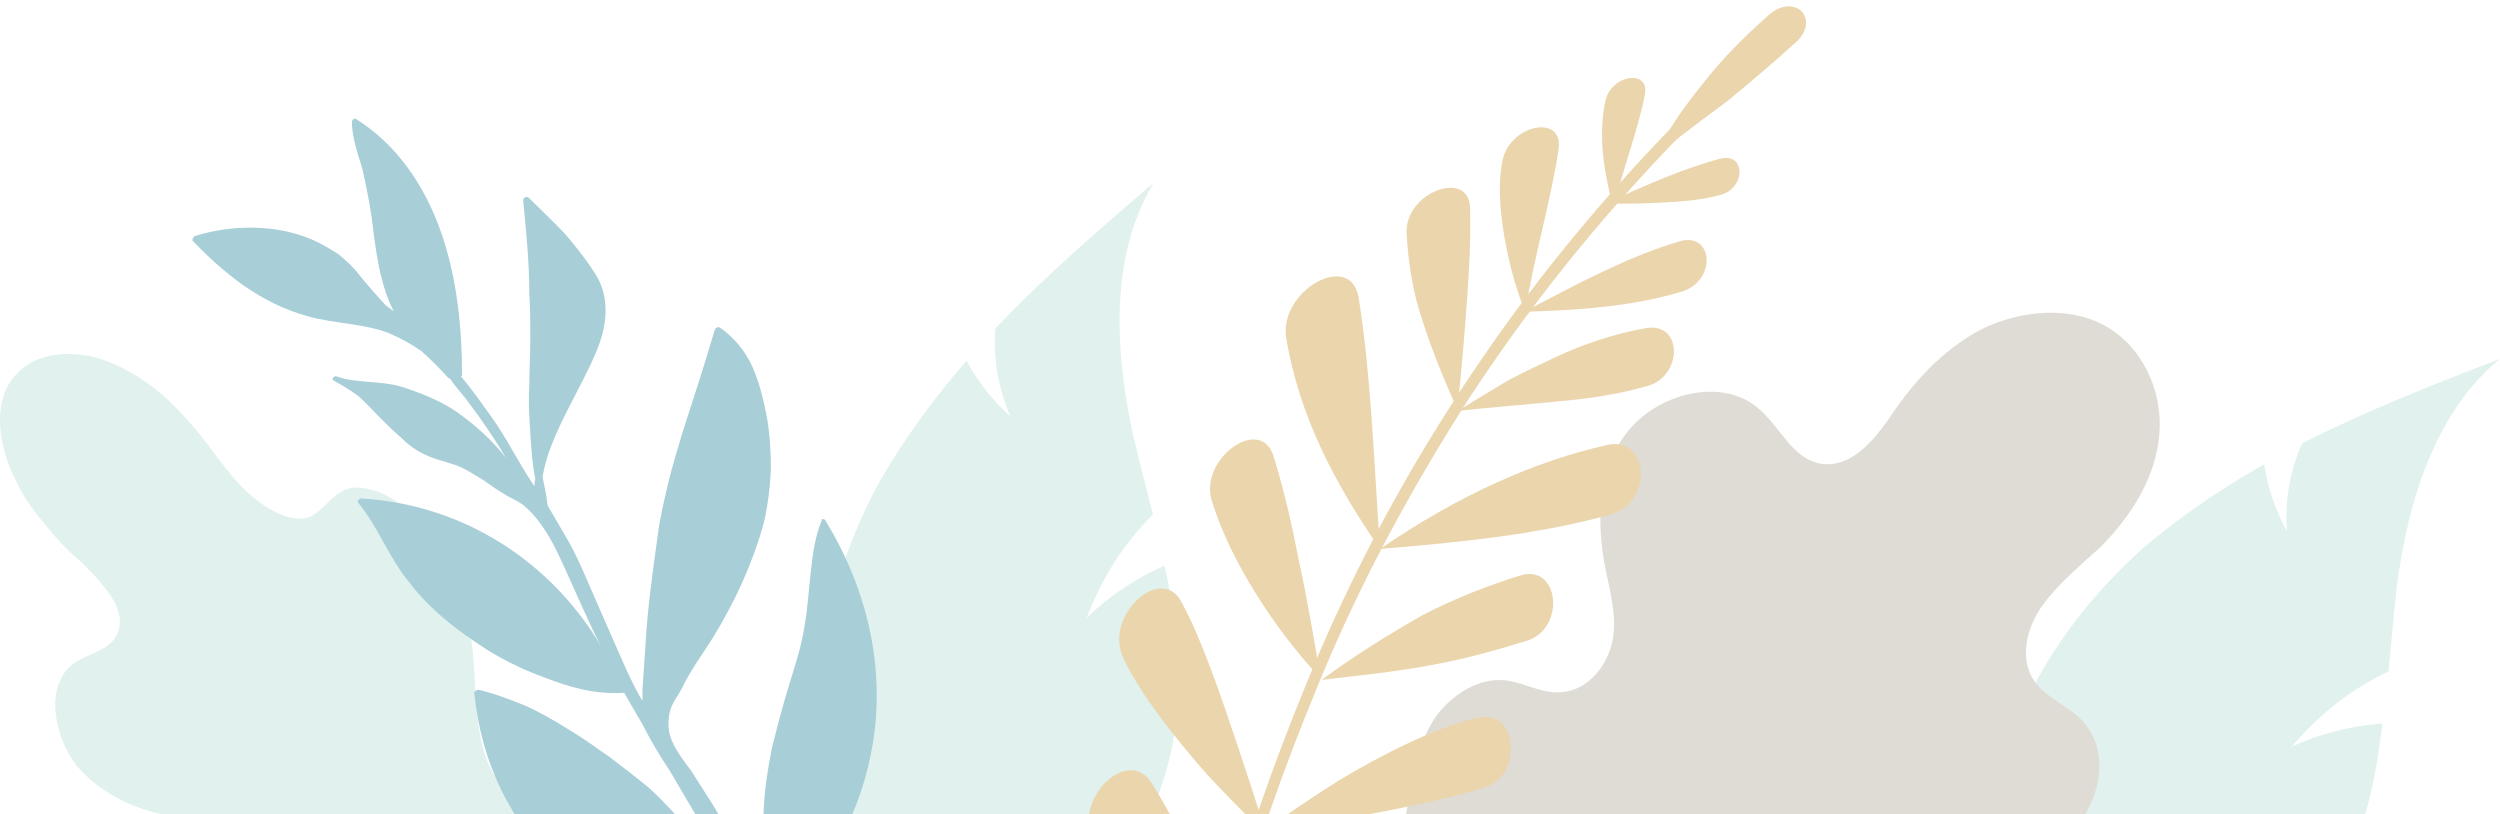 <svg width="218" height="71" viewBox="0 0 218 71" fill="none" xmlns="http://www.w3.org/2000/svg">
<g opacity="0.5" clip-path="url(#clip0_8538_6418)">
<path d="M49.305 106.477C49.127 106.566 49.038 106.566 48.859 106.656C48.503 106.745 48.147 106.745 47.79 106.656C46.276 106.477 44.316 105.137 42.535 103.707C40.753 102.278 38.971 100.759 37.902 99.866C33.983 96.739 30.241 93.522 26.322 90.396C25.609 89.77 24.896 89.234 24.183 88.519C23.471 87.894 22.847 87.179 22.313 86.375C21.333 84.767 20.709 82.623 21.333 80.926C21.778 79.764 22.669 78.96 22.936 77.709C23.293 75.833 21.867 73.689 20.175 72.706C18.482 71.724 16.701 71.545 15.008 71.188C13.494 70.919 11.979 70.473 10.554 69.758C9.129 69.043 7.792 68.061 6.723 66.81C5.654 65.47 5.031 63.772 4.853 62.164C4.674 60.556 5.12 58.948 6.189 58.055C7.525 56.893 9.93 56.804 10.376 54.838C10.643 53.766 10.197 52.694 9.485 51.711C8.772 50.729 7.792 49.657 6.901 48.852C5.743 47.87 4.674 46.708 3.784 45.547C2.804 44.386 1.913 43.135 1.289 41.705C-0.047 39.025 -0.492 35.898 0.666 33.665C0.933 33.218 1.2 32.861 1.557 32.503L1.646 32.414C3.16 30.895 5.743 30.538 8.327 31.163C9.93 31.61 11.445 32.414 12.959 33.486C14.473 34.558 15.721 35.898 16.968 37.328C18.482 39.114 19.729 41.169 21.422 42.777C23.114 44.386 25.341 45.636 26.945 45.1C28.014 44.654 28.638 43.581 29.617 42.956C30.33 42.509 31.132 42.42 31.934 42.599C32.825 42.777 33.715 43.135 34.606 43.76C35.497 44.386 36.388 45.1 37.19 45.994C37.991 46.887 38.615 47.87 39.149 48.942C40.218 50.997 40.753 53.23 41.02 55.285C41.376 57.429 41.376 59.573 41.555 61.628C41.733 64.308 42.445 68.061 44.672 69.043C46.365 69.847 47.701 68.418 49.394 68.597C51.175 68.775 53.046 70.919 54.026 73.332C54.917 75.654 55.184 78.067 55.184 80.479C55.273 84.32 55.541 87.805 54.917 91.468C54.561 93.612 54.026 95.756 53.492 97.722C52.957 99.687 52.245 101.652 51.443 103.529C50.908 104.69 50.285 105.941 49.305 106.477Z" fill="#C2E3DD"/>
<path d="M100.601 15.948C100.027 16.858 99.551 17.916 99.15 18.926C96.915 24.763 97.438 31.559 98.779 37.818C98.875 38.288 98.996 38.634 99.092 39.104C99.213 39.451 99.211 39.772 99.332 40.119C99.717 41.678 100.15 43.311 100.535 44.87C97.952 47.419 96.031 50.492 94.75 53.891C96.688 51.979 99.067 50.416 101.543 49.324C102.238 52.49 102.809 55.631 102.788 58.842C102.786 59.163 102.735 59.41 102.808 59.682C102.856 59.756 102.831 59.88 102.757 59.928C102.699 61.138 102.642 62.348 102.462 63.532C102.385 63.902 102.358 64.347 102.281 64.716C100.824 72.387 96.238 79.342 90.062 84.037C88.003 85.602 85.075 87.951 82.483 88.055C82.162 88.052 81.842 88.05 81.472 87.973C80.684 87.745 79.995 87.344 79.409 86.451C78.161 84.713 77.836 81.623 76.96 79.64C75.843 76.964 74.304 74.458 73.261 71.733C69.597 62.098 71.742 51.098 76.713 41.973C76.838 41.677 77.087 41.407 77.212 41.112C77.412 40.768 77.686 40.375 77.885 40.03C79.806 36.958 81.922 34.183 84.284 31.459C85.26 33.269 86.581 34.959 88.103 36.304C87.057 33.901 86.581 31.229 86.795 28.638C90.573 24.665 94.743 20.967 98.963 17.344C99.508 16.879 100.055 16.413 100.601 15.948Z" fill="#C2E3DD"/>
<path d="M217.985 31.305C217.141 31.971 216.34 32.81 215.625 33.628C211.573 38.386 209.801 44.967 208.98 51.316C208.913 51.791 208.912 52.158 208.845 52.633C208.844 53 208.735 53.302 208.734 53.669C208.577 55.267 208.441 56.952 208.284 58.55C204.999 60.092 202.164 62.348 199.824 65.125C202.288 63.969 205.052 63.289 207.75 63.085C207.35 66.302 206.842 69.454 205.752 72.474C205.643 72.776 205.513 72.992 205.49 73.272C205.512 73.359 205.446 73.467 205.36 73.488C204.903 74.609 204.446 75.731 203.881 76.787C203.685 77.11 203.511 77.52 203.316 77.843C199.386 84.589 192.744 89.616 185.356 91.984C182.894 92.772 179.351 94.011 176.872 93.244C176.571 93.135 176.269 93.026 175.946 92.83C175.279 92.352 174.763 91.745 174.508 90.707C173.912 88.652 174.635 85.63 174.47 83.469C174.308 80.573 173.693 77.698 173.617 74.781C173.374 64.475 179.063 54.82 186.791 47.874C187.007 47.637 187.331 47.466 187.548 47.229C187.851 46.971 188.24 46.692 188.543 46.434C191.378 44.177 194.298 42.267 197.433 40.487C197.749 42.519 198.432 44.553 199.418 46.328C199.233 43.713 199.675 41.036 200.741 38.664C205.626 36.179 210.79 34.083 215.976 32.074C216.646 31.818 217.315 31.561 217.985 31.305Z" fill="#C2E3DD"/>
<path d="M154.419 98.706C156.782 97.962 159.245 97.099 161.09 95.406C162.934 93.714 163.932 91.1 162.995 89.085C162.068 87.179 159.653 85.946 159.364 83.768C159.022 80.934 162.744 79.308 165.773 78.619C170.425 77.576 175.323 76.844 179.066 74.115C182.809 71.386 184.659 65.73 181.316 62.591C180.123 61.478 178.528 60.838 177.545 59.598C176.07 57.737 176.612 54.941 177.992 52.956C179.372 50.971 181.334 49.379 183.179 47.686C185.928 44.929 188.066 41.45 188.309 37.687C188.56 34.034 186.805 30.105 183.351 28.296C180.244 26.68 176.204 27.121 173.019 28.594C169.843 30.175 167.304 32.806 165.331 35.61C163.759 37.941 161.685 40.863 158.786 40.44C156.215 39.991 155.206 37.101 153.202 35.504C150.014 32.904 144.623 34.337 142.019 37.523C139.416 40.709 139.218 45.019 139.87 48.928C140.277 51.207 141.012 53.458 140.645 55.69C140.277 57.922 138.486 60.271 136.069 60.359C134.428 60.494 132.915 59.517 131.247 59.324C128.913 59.075 126.612 60.585 125.224 62.46C123.944 64.327 123.358 66.577 122.99 68.809C121.326 78.083 119.089 93.789 123.764 102.433C127.029 108.66 148.297 100.639 154.419 98.706Z" fill="#BDBAAC"/>
<path d="M154.174 1.364C152.115 3.185 150.246 5.061 148.638 7.104C147.846 8.082 147.029 9.146 146.332 10.152C145.611 11.243 145.009 12.275 144.382 13.393C145.505 12.695 146.558 11.883 147.61 11.072C148.663 10.26 149.691 9.534 150.743 8.722C152.753 7.072 154.788 5.336 156.727 3.573C158.74 1.554 156.401 -0.688 154.174 1.364Z" fill="#D7AC5C"/>
<path d="M147.102 11.221C139.003 19.472 132.976 27.295 128.069 34.789C123.258 42.309 119.352 49.533 116.112 56.946C109.726 71.799 104.881 87.368 100.773 109.725C100.648 110.523 99.674 110.338 99.799 109.54C104.002 87.21 108.776 71.528 115.187 56.589C118.452 49.091 122.238 41.926 127.168 34.347C132.099 26.767 138.126 18.944 146.25 10.607C146.92 10.057 147.677 10.643 147.102 11.221Z" fill="#D7AC5C"/>
<path d="M106.459 82.908C105.788 80.216 105.069 77.695 104.04 75.179C102.986 72.749 101.789 70.462 100.448 68.32C99.319 66.516 97.531 67.026 96.213 68.41C94.99 69.821 94.331 72.135 95.485 73.853C98.261 78.164 102.093 81.293 106.459 82.908Z" fill="#D7AC5C"/>
<path d="M110.456 72.84C110.456 72.84 109.386 69.385 107.941 65.084C106.497 60.782 104.773 55.659 103.011 52.471C102.143 50.834 100.428 51.087 99.159 52.299C97.889 53.512 97.114 55.514 97.933 57.322C99.386 60.515 102.569 64.479 105.283 67.568C108.116 70.598 110.456 72.84 110.456 72.84Z" fill="#D7AC5C"/>
<path d="M105.644 43.588C106.551 46.533 107.935 49.243 109.558 51.836C111.181 54.429 112.973 56.792 115.168 59.177C114.551 55.574 113.981 52.17 113.266 48.91C112.647 45.677 111.955 42.7 111.048 39.756C109.907 36.189 104.623 39.963 105.644 43.588Z" fill="#D7AC5C"/>
<path d="M112.144 29.417C113.285 36.226 116.336 42.097 120.339 47.869C119.778 39.743 119.543 32.637 118.473 25.941C117.788 21.855 111.578 25.273 112.144 29.417Z" fill="#D7AC5C"/>
<path d="M122.653 20.277C122.8 23.005 123.21 25.53 124.049 27.992C124.864 30.54 125.893 33.056 127.087 35.712C127.445 32.294 127.704 29.219 127.915 26.315C128.126 23.411 128.264 20.765 128.187 18.149C128.14 14.709 122.535 16.724 122.653 20.277Z" fill="#D7AC5C"/>
<path d="M133 27.209C133.772 22.334 135.233 17.564 135.908 13.032C136.382 9.925 131.713 10.818 131.024 13.956C130.458 16.666 131.004 20.156 131.604 22.735C132.204 25.315 133 27.209 133 27.209Z" fill="#D7AC5C"/>
<path d="M140.701 18.196C141.487 14.715 142.818 11.482 143.436 8.231C143.856 6.035 140.546 6.481 140.007 8.736C139.565 10.648 139.62 12.979 139.986 14.936C140.283 16.78 140.701 18.196 140.701 18.196Z" fill="#D7AC5C"/>
<path d="M107.788 83.287C109.682 81.326 111.811 79.617 113.963 78.192C116.114 76.768 118.382 75.654 120.766 74.852C122.698 74.198 123.854 75.546 124.104 77.192C124.354 78.838 123.769 80.894 121.813 81.633C117.089 83.437 112.279 84.104 107.788 83.287Z" fill="#D7AC5C"/>
<path d="M110.005 72.619C110.005 72.619 112.995 70.414 116.747 68.056C120.593 65.725 125.368 63.381 128.776 62.592C130.634 62.196 131.625 63.404 131.709 64.91C131.889 66.443 131.211 68.103 129.398 68.698C126.132 69.712 121.343 70.663 117.342 71.375C113.22 72.146 110.005 72.619 110.005 72.619Z" fill="#D7AC5C"/>
<path d="M133.153 55.873C130.34 56.739 127.551 57.519 124.526 58.046C121.596 58.601 118.429 58.902 115.239 59.29C118.228 57.085 121.215 55.25 124.034 53.645C126.923 52.153 129.81 51.03 132.623 50.165C135.984 49.178 136.539 54.8 133.153 55.873Z" fill="#D7AC5C"/>
<path d="M140.392 44.876C134.147 46.616 127.386 47.283 120.34 47.869C127.225 43.162 133.812 40.222 140.174 38.793C143.891 38 144.158 43.911 140.392 44.876Z" fill="#D7AC5C"/>
<path d="M143.469 33.711C141.014 34.401 138.442 34.779 135.704 35.018C133.062 35.284 130.229 35.496 127.158 35.825C128.663 34.864 130.145 33.99 131.506 33.174C132.963 32.385 134.371 31.767 135.684 31.122C138.286 29.919 140.885 29.084 143.481 28.62C146.84 28.003 146.757 32.981 143.469 33.711Z" fill="#D7AC5C"/>
<path d="M132.905 27.183C137.49 24.784 141.98 22.359 146.462 21.042C149.37 20.204 149.721 24.379 146.764 25.389C144.165 26.223 140.735 26.728 137.903 26.94C135.07 27.151 132.905 27.183 132.905 27.183Z" fill="#D7AC5C"/>
<path d="M140.014 17.722C143.427 16.194 146.84 14.665 150.057 13.822C152.249 13.336 152.204 16.379 150.082 16.979C148.175 17.547 145.581 17.641 143.606 17.727C141.631 17.812 140.014 17.722 140.014 17.722Z" fill="#D7AC5C"/>
<path d="M71.937 45.33C75.76 51.54 77.449 58.903 75.849 66.178C75.493 67.863 74.96 69.549 74.248 71.146C73.537 72.743 72.737 74.34 71.759 75.759C69.714 78.775 67.314 81.437 68.736 85.34C69.359 86.937 70.337 88.356 71.137 89.776C73.715 94.3 74.96 99.623 74.515 104.857C72.915 101.486 72.47 97.671 71.492 94.123C70.426 89.865 68.647 85.429 64.202 83.921C63.313 83.654 62.513 83.3 61.624 83.034C59.935 82.412 58.246 81.791 56.645 81.082C55.845 80.727 55.134 80.372 54.512 80.017C53.801 79.662 53.178 79.219 52.467 78.775C51.222 77.888 50.067 77.001 49 76.025C44.466 71.678 41.976 66.533 41.354 60.411C41.354 60.323 41.532 60.145 41.71 60.145C43.221 60.5 44.555 61.032 45.888 61.565C47.222 62.186 48.466 62.895 49.711 63.694C50.333 64.049 50.956 64.492 51.489 64.847C52.111 65.291 52.645 65.645 53.267 66.089C54.423 66.976 55.579 67.863 56.645 68.751C57.801 69.815 58.868 70.968 59.846 72.122C60.824 73.364 61.713 74.606 62.602 75.848C62.869 76.291 63.224 76.646 63.58 77.09C63.936 77.533 64.202 77.888 64.558 78.332C64.025 77.09 63.402 75.936 62.78 74.783C62.157 73.63 61.535 72.477 60.824 71.323C60.024 69.993 59.224 68.573 58.424 67.242C57.535 65.912 56.734 64.581 56.023 63.161C55.49 62.274 54.956 61.298 54.423 60.411C51.845 60.589 49.533 59.879 47.488 59.081C45.266 58.282 43.221 57.218 41.443 55.976C39.22 54.468 37.176 52.782 35.664 50.742C33.886 48.612 32.997 45.951 31.219 43.822C31.13 43.733 31.308 43.467 31.486 43.467C40.732 43.999 48.377 49.322 52.556 56.597C51.934 55.532 51.4 54.29 50.867 53.137C50.333 51.983 49.8 50.742 49.267 49.588C48.822 48.612 48.377 47.636 47.844 46.749C47.311 45.862 46.688 44.975 45.888 44.265C45.355 43.733 44.555 43.467 44.021 43.112C43.399 42.757 42.776 42.314 42.154 41.87C41.265 41.338 40.376 40.717 39.398 40.451C38.598 40.184 37.798 40.007 37.087 39.652C36.286 39.297 35.575 38.765 34.953 38.144C34.331 37.612 33.708 36.991 33.086 36.37C32.464 35.749 31.93 35.128 31.219 34.507C30.597 34.063 29.886 33.62 29.085 33.176C28.819 33.087 29.174 32.732 29.352 32.821C31.041 33.442 33.175 33.176 34.953 33.708C36.642 34.241 38.42 34.95 39.843 35.926C41.443 37.079 42.865 38.321 44.11 39.918C43.399 38.676 42.599 37.523 41.799 36.37L40.554 34.684C40.109 34.152 39.665 33.62 39.22 32.999C39.132 32.999 39.132 32.999 39.043 32.91C38.331 32.111 37.531 31.313 36.731 30.603C35.842 29.982 34.864 29.45 33.797 29.006C31.663 28.208 29.085 28.208 26.863 27.587C22.684 26.434 19.573 23.861 16.817 21.022C16.728 20.933 16.817 20.667 16.994 20.578C20.462 19.514 24.285 19.603 27.307 20.933C28.107 21.288 28.819 21.732 29.53 22.175C30.152 22.708 30.774 23.24 31.308 23.95C32.019 24.837 32.819 25.724 33.619 26.611L34.331 27.143C33.797 26.079 33.442 25.014 33.175 23.861C32.908 22.708 32.73 21.466 32.553 20.135C32.375 18.361 32.019 16.675 31.663 14.989C31.486 14.28 31.219 13.57 31.041 12.86C30.863 12.151 30.686 11.441 30.686 10.643C30.686 10.465 30.863 10.288 31.041 10.376C34.597 12.594 36.998 16.143 38.42 20.135C39.843 24.127 40.287 28.563 40.287 32.644C40.287 32.732 40.287 32.732 40.198 32.821C41.176 33.974 41.976 35.128 42.865 36.37C44.199 38.233 45.177 40.273 46.422 42.136L46.599 42.402C46.599 42.225 46.599 42.047 46.688 41.781C46.422 40.539 46.333 39.209 46.244 37.789C46.155 36.458 46.066 35.039 46.155 33.62C46.155 32.289 46.244 30.958 46.244 29.627C46.244 28.297 46.244 26.966 46.155 25.635C46.155 22.885 45.888 20.224 45.621 17.474C45.621 17.207 45.888 17.119 46.066 17.207C47.133 18.272 48.288 19.337 49.355 20.49C50.333 21.643 51.311 22.885 52.111 24.216C53.178 26.168 52.911 28.474 52.023 30.603C50.6 34.063 47.844 38.055 47.311 41.604C47.488 42.402 47.666 43.289 47.755 44.088C48.377 45.153 49 46.217 49.622 47.282C50.6 49.056 51.311 50.919 52.111 52.693C52.734 54.113 53.356 55.532 53.978 56.952C54.601 58.371 55.223 59.79 56.023 61.121C56.023 60.766 56.023 60.5 56.023 60.145C56.112 58.815 56.201 57.484 56.29 56.153C56.468 53.048 56.912 49.854 57.357 46.661C57.535 45.241 57.89 43.733 58.246 42.225C58.601 40.717 59.046 39.297 59.49 37.789C60.468 34.773 61.446 31.757 62.335 28.74C62.424 28.563 62.602 28.474 62.78 28.563C64.025 29.45 65.002 30.603 65.625 32.023C66.247 33.442 66.603 34.95 66.869 36.37C67.136 37.878 67.225 39.475 67.225 40.983C67.136 42.58 66.958 44.088 66.603 45.596C65.625 49.145 64.113 52.427 62.157 55.621C61.269 57.04 60.202 58.46 59.49 59.968C59.135 60.678 58.601 61.298 58.424 62.008C58.246 62.718 58.246 63.516 58.424 64.137C58.779 65.291 59.579 66.266 60.291 67.242C60.913 68.218 61.535 69.194 62.157 70.17L63.047 71.678C63.313 72.21 63.58 72.654 63.936 73.186C64.825 74.783 65.447 76.38 66.069 78.066C66.336 78.686 66.603 79.308 66.781 79.928C66.603 78.509 66.603 77.001 66.514 75.582C66.425 73.896 66.514 72.21 66.603 70.436C66.692 68.751 66.958 66.976 67.314 65.202C67.758 63.428 68.203 61.742 68.736 59.968C69.27 58.194 69.892 56.419 70.159 54.556C70.426 53.048 70.514 51.54 70.692 49.943C70.87 48.346 71.048 46.838 71.67 45.33C71.581 45.241 71.848 45.241 71.937 45.33Z" fill="#519DB2"/>
</g>
<defs>
<clipPath id="clip0_8538_6418">
<rect width="218" height="71" fill="white"/>
</clipPath>
</defs>
</svg>
